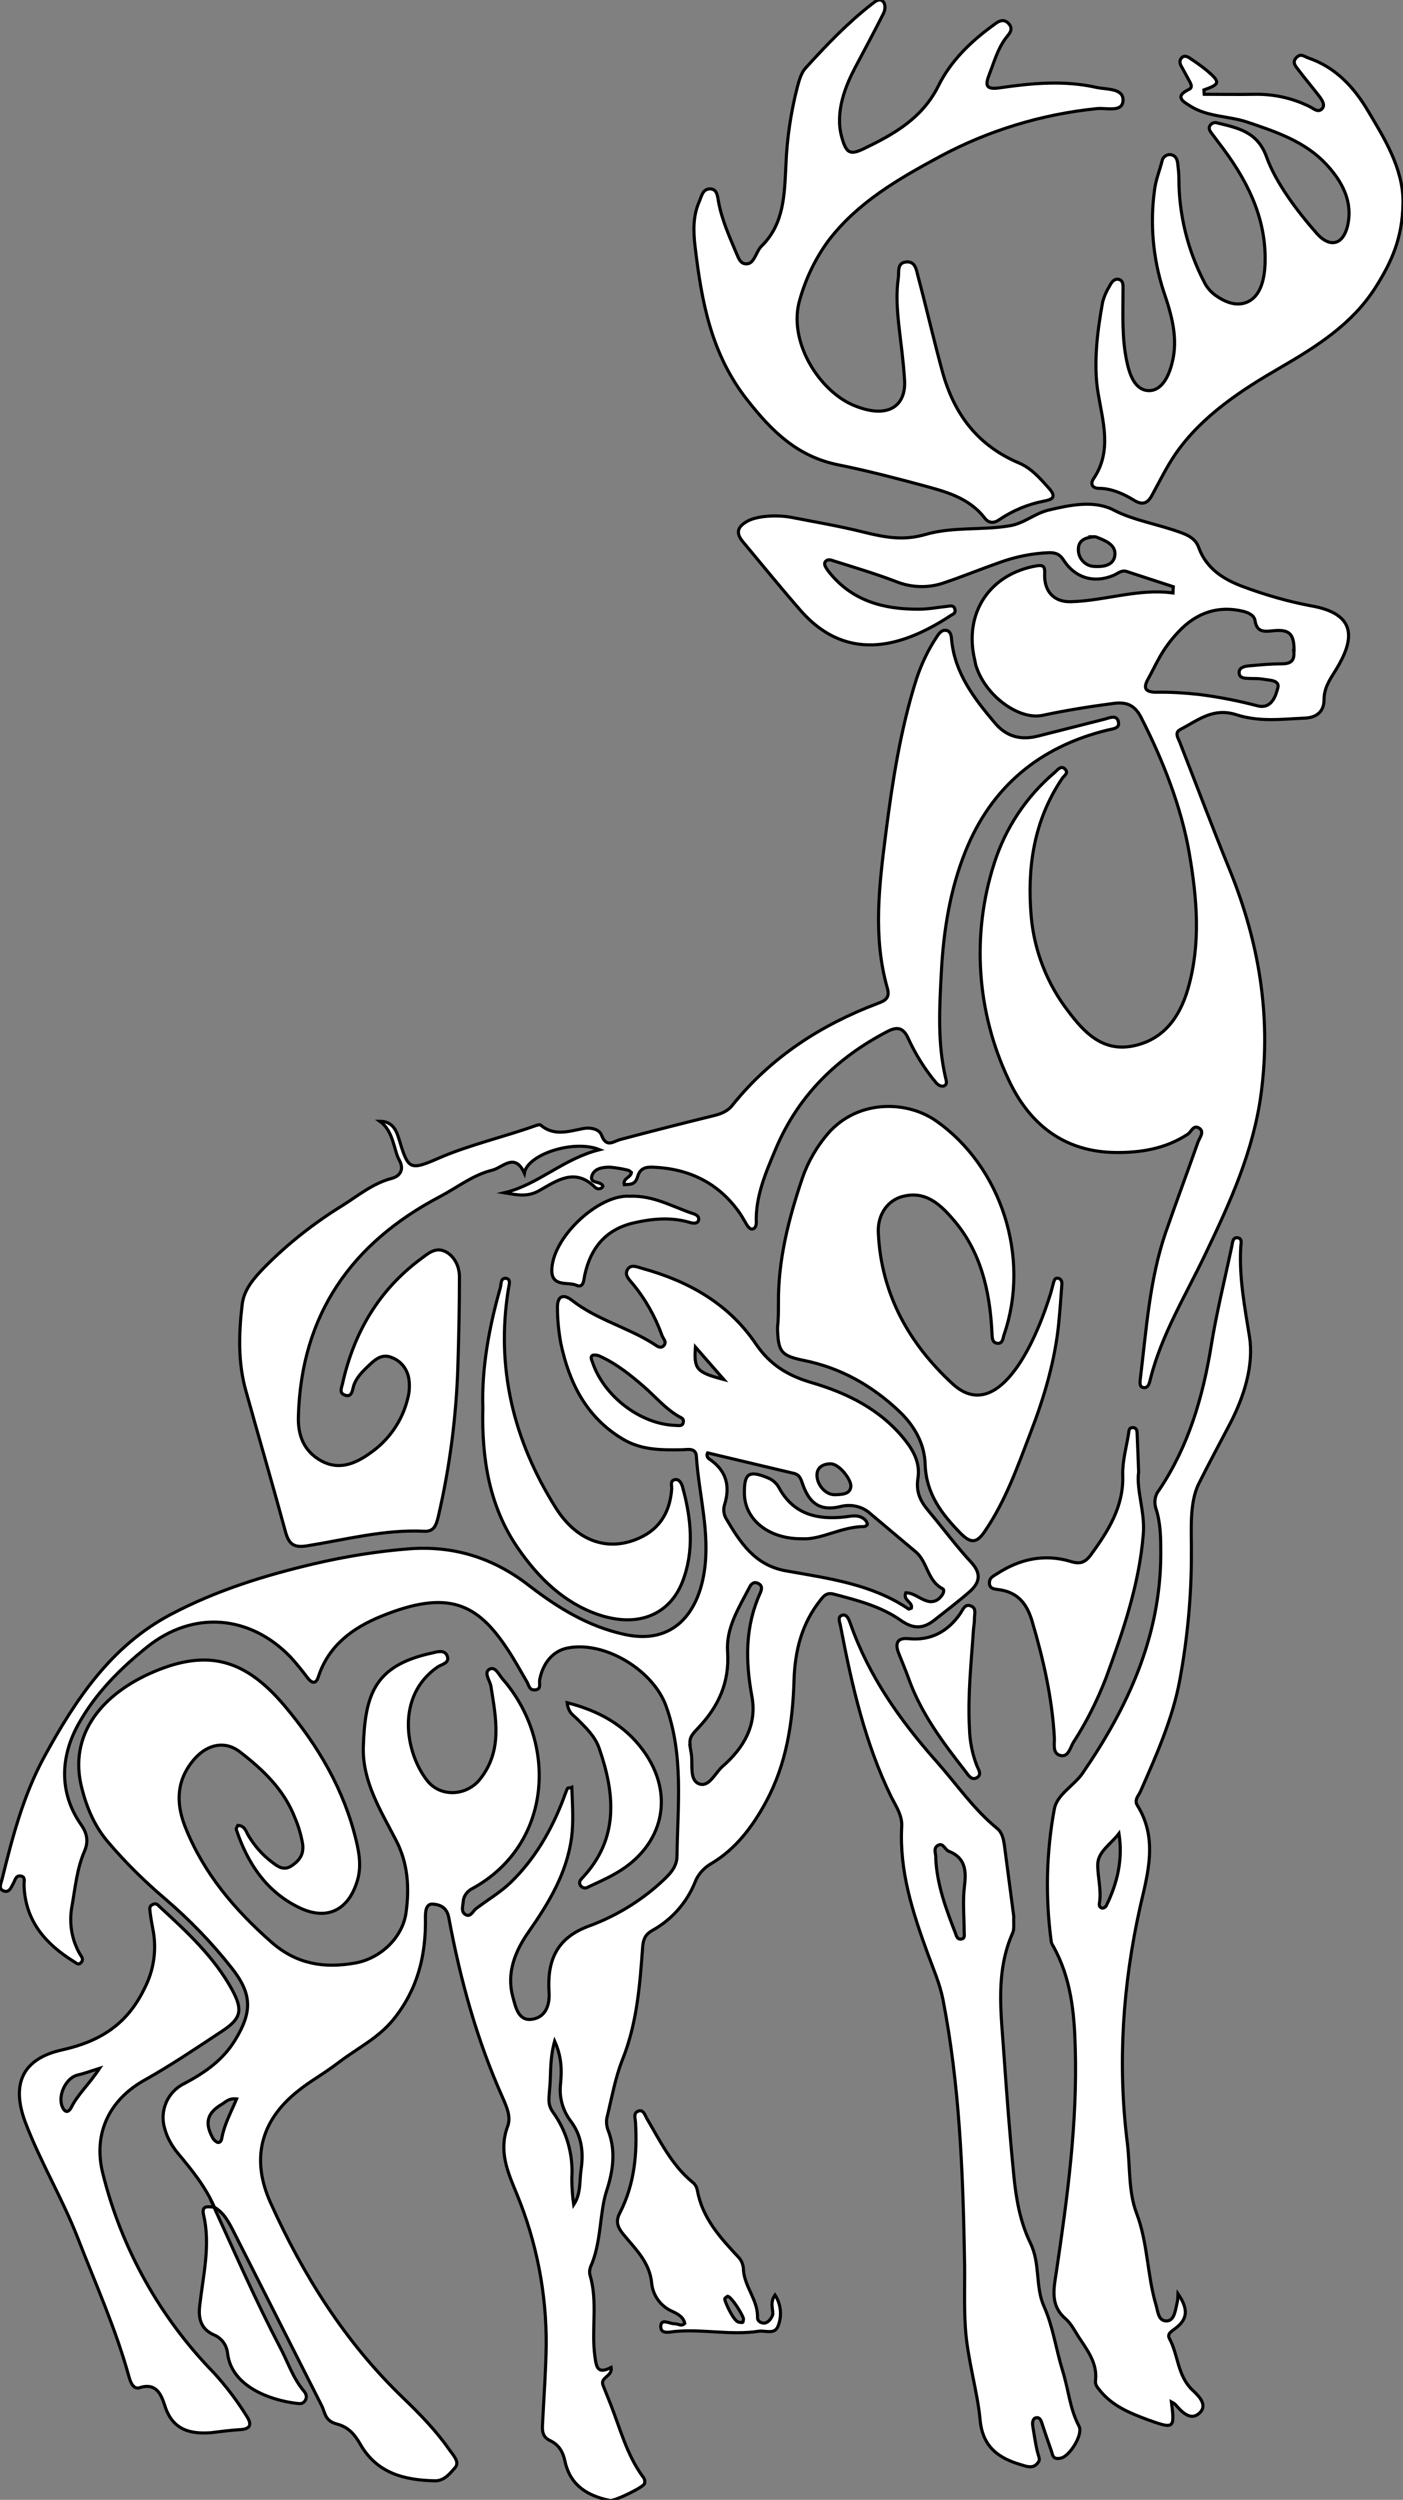 <?xml version="1.0" encoding="utf-8"?>
<!-- Generator: Adobe Illustrator 21.0.0, SVG Export Plug-In . SVG Version: 6.00 Build 0)  -->
<svg version="1.1" baseProfile="tiny" id="图层_1"
	 xmlns="http://www.w3.org/2000/svg" xmlns:xlink="http://www.w3.org/1999/xlink" x="0px" y="0px" viewBox="0 0 449.5 800.6"
	 xml:space="preserve">
<rect x="0" y="0" width="449.5" height="800.6" fill="#808080" stroke="none"/>
<title>Anime10_13_37</title>
<g>
	<path id="XE79CFFM2Gra3OT16" fill="#FFFFFF" stroke="#000000" stroke-miterlimit="10" d="M68.7,706.9c-2.8-6.5-7.2-11.9-11.7-17.3
		c-1.9-2.3-3.4-4.9-4.2-7.8c-1.8-5.8,0.9-12,6.4-14.6c6.4-3.4,12.2-7.4,16.1-13.8c5.6-9.1,5.5-14.9-1.2-23.3
		c-6.3-8-13.4-15.3-21.1-21.9c-6.6-5.6-12.8-11.7-18.4-18.3c-4.2-4.9-6.7-10.7-8.3-16.9c-4.8-18,7.2-30.9,23-37.6
		c17.4-7.4,29.3-3.9,41.7,10.7c10.9,12.9,19.3,27.1,23.2,43.7c1,4.2,1.6,8.4,0.2,12.8c-2.9,9.3-9.8,12.6-18.6,8.3
		c-10.5-5.1-16.5-14.2-20.1-25c-0.1-0.3,0.3-0.9,0.5-1.3c2.3,0.1,2.6,2,3.4,3.3c2,3.3,4.5,6.2,7.6,8.5c1.9,1.5,3.8,2.8,6.3,1.1
		s3.8-3.6,3.5-6.7c-0.5-3-1.3-5.8-2.5-8.6c-3.5-9.1-10.3-15.5-17.7-21.2c-4.7-3.6-10.2-2.4-14.3,2.1c-5.9,6.6-6.3,14-3.2,21.9
		c5.9,14.9,15.9,26.7,27.9,37.2c8,6.9,16.7,8.2,26.5,6.5c8.1-1.4,15.3-8.1,16.4-16.2c1.1-8.1,0.6-15.9-3.3-23.3
		c-4.8-9.3-10.6-18.5-10.4-29.4c0.5-17.1,3.5-26.4,22-30.4c1.7-0.4,4.1-1.2,4.9,1s-1.7,2.6-3,3.4c-13.6,9.3-10.5,27.5-3.4,36.5
		c4.3,5.4,12.6,4.9,16.9-0.5c7.3-9.2,5.1-19.5,3.5-29.7c-0.3-1.9-2.4-4.4-0.5-5.5s3.1,1.9,4.3,3.2c17.5,20.1,16.1,52.8-9.7,67
		c-1.7,0.8-2.9,2.4-3,4.3c-0.1,1.4-0.8,3.2,0.8,4.1s2.3-1.2,3.4-2c3.7-2.8,7.8-5.2,11.1-8.4c7.6-7.4,12.9-16.5,16.7-26.4
		c0.4-1.1,0.8-2.2,1.2-3.2s0.5-0.3,1.6-0.8c0.2,5.7,0.6,11-0.1,16.3c-1.6,11.4-7.3,20.8-13.8,30.1c-4.2,6-7.1,13-5,20.7
		c0.9,3.2,1.7,7.8,6.1,7.2c4.4-0.6,5.8-4.5,5.5-8.8c-0.6-10,2.4-17.3,12.9-21.1c8.4-3.1,16.2-7.8,22.8-13.8c2.6-2.4,5.3-4.8,5.3-8.6
		c0.2-16.1,2.2-32.2-3.5-48c-4.1-11.5-19.7-21-31.6-18.6c-4.6,0.9-7.9,4.8-8.9,10.2c-0.2,1.2,0.6,3-1.4,3.2s-2-1.5-2.7-2.6
		c-2.1-3.6-4.1-7.3-6.4-10.7c-9.5-14.3-18.8-19-40.2-10.3c-9.1,3.7-16.9,9.3-20.2,19.4c-0.8,2.5-2.1,2.1-3.5,0.3
		c-1.7-2.3-3.5-4.5-5.4-6.6c-13-13.5-31.2-15.1-46-3.2c-8.7,7-16.6,14.9-22.1,24.9s-6.3,21.6,1,32c1.9,2.7,2.4,5.3,1.1,8.4
		c-2.5,5.7-3,11.9-4.1,18c-0.9,5.2,0,10.5,2.6,15c0.5,0.8,1.3,1.7,0.4,2.7s-1.5,0.2-2.2-0.2c-9.2-5.7-15.8-13.1-16.1-24.7
		c0-1.1,0.5-2.6-1.1-2.8s-1.7,1.3-2.3,2.3s-1.2,3.2-3.1,2.5s-0.8-2.5-0.5-3.9c3.3-13.4,6.8-26.8,13.5-39.1
		c10-18.3,21.4-35.5,40.6-45.6c14.4-7.6,29.8-12.4,45.5-16.1c10.2-2.4,20.6-4.1,31.1-4.9c14.2-1,26.8,3,38.1,11.8
		c9.1,7,18.7,13,30.4,15.6c16,3.6,23.7-7.1,25.7-19.8s-1.7-24.8-2.5-37.3c-0.2-2.6-2.6-2.1-4.4-2c-6.7,0.1-13.2,0.2-19.3-3.5
		c-11.6-7-17-17.9-19.7-30.5c-0.7-3.8-1.1-7.6-1.1-11.4c-0.1-3.7,1.7-4.7,4.6-2.5c8,6.3,18,8.7,26.4,14.1c0.9,0.6,2.1,1.6,3.1,0.4
		s-0.2-2.1-0.6-3.2c-2.2-6.1-5.4-11.8-9.6-16.8c-1.1-1.3-2.5-2.7-1.4-4.4s3.1-0.7,4.6-0.3c14.9,4.1,27.8,11.3,36.6,24.4
		c4.4,6.4,10,9.9,17.4,12.1c11.7,3.4,22.6,8.7,30.5,18.8c2.8,3.6,4.6,7.4,3.9,11.9s0.8,7.4,3.4,10.5c4.6,5.5,8.9,11.3,13.7,16.5
		c3.3,3.6,2.7,6.5-0.6,9.4c-3.3,2.9-7.5,6.1-11.3,9.1s-7,2.6-10.6,0.1c-6.5-4.6-14.1-6.5-21.7-8.5c-2.1-0.5-3,0.5-4.1,1.9
		c-6,7.5-8.2,16.2-8.5,25.6c-0.4,13.6-2.4,26.9-9,39.1c-4.3,7.9-9.7,15.2-17.8,19.9c-2.3,1.4-4.1,3.5-5,6
		c-2.7,6.5-7.5,11.9-13.7,15.3c-2.1,1.2-2.8,2.7-3,5.2c-0.9,12.3-1.8,24.5-6.5,36.2c-2.3,5.8-3.4,12.2-4.9,18.3
		c-0.3,1.3-0.2,2.6,0.2,3.9c2.7,6.7,1.8,13.2-0.4,19.9s-1.6,16.5-5.1,24.2c-0.3,0.8-0.4,1.7-0.2,2.5c2.6,8.6,0.4,17.5,1.6,26.2
		c0.5,3.8,1,5.6,5.2,3.5c0.5,2.9-3.6,3.1-2.6,5.7l2.4,6c3.1,7.9,5.2,16.2,10.3,23.2c0.6,0.6,0.8,1.5,0.6,2.3
		c-0.4,1.2-9.7,5.7-11.1,5.4c-7.2-1.5-12.7-4.8-14.4-12.6c-0.6-2.8-1.8-5.2-4.8-6.6s-2.4-4.1-2.3-6.7c0.4-8,1-16,1.1-24
		c0.1-16.5-3.1-32.9-9.4-48.2c-2.9-7-5.9-13.7-3-21.6c1.2-3.1-0.2-6.2-1.5-9.2c-8.3-18.5-13.6-37.8-17.3-57.7
		c-0.6-3.3-2.7-4.2-5.1-4.4c-2.4-0.2-2.4,2.8-2.4,4.4c0.2,12.1-2.5,23-10.3,32.6c-4.8,5.9-11.4,9.1-17.2,13.5s-9.2,6-13.5,9.5
		c-11.9,9.5-14.9,21.8-8.6,35.7c10.5,23.3,23.9,44.6,42.4,62.4c5.4,5.2,10.6,10.5,14.9,16.7c1.2,1.7,3.4,3.9,1.8,5.7
		c-1.6,1.8-3.4,4.2-6.4,4.2c-9.7-0.2-18.5-2.3-23.9-11.6c-1.7-3-3.7-5.6-7.6-6.6s-3.7-3.7-4.9-6l-28.2-55.7
		C73.3,711.7,71.8,708.7,68.7,706.9L68.7,706.9z M226.7,465.3c-0.4,0.7-0.1,1.6,0.6,2c5.3,3.6,6.7,8.4,4.9,14.4
		c-0.5,1.4-0.4,3,0.3,4.4c4.6,7.8,9.2,15.2,19.4,17c13.5,2.4,27.4,4.2,39.2,12.2c0.2,0.1,0.6-0.2,0.9-0.3c0.5-2-2.8-2.4-1.8-4.9
		c2.5,0,4.4,1.9,6.7,2.6c1.6,0.6,3.4,0.1,4.5-1.3c0.7-0.7,1.4-2.2,0.6-2.6c-4.9-2.5-4.8-8.6-8.6-11.8l-14.5-12.2
		c-2.6-2.4-6.3-3.2-9.7-2.3c-6.2,1.5-9.7-0.8-11.9-6.8c-0.6-1.6-0.9-3.3-2.8-3.8L226.7,465.3z M221,558.8l0.5,3
		c0.5,3.4-0.7,8.3,2.5,9.5s5.1-3.5,7.5-5.6c6.8-5.9,11.1-13.3,9.4-22.4c-2.1-11.4-2.2-22.5,2.7-33.2c0.5-1.2,0.7-2.3-0.7-3
		s-2.3,0.2-2.8,1.3c-3.4,6.5-7.5,13-7,20.5c0.7,10-3,17.8-9.6,24.7c-1.3,1.4-2.8,2.8-2.4,5.1L221,558.8z M216.4,456.5
		c1,0,2.2,0.4,2.5-0.9s-0.6-1.5-1.3-1.9c-4.4-2.5-7.6-6.4-11.4-9.7s-8.7-7.3-13.9-9.6c-0.7-0.4-1.5-0.5-2.3-0.4
		c-1,0.4-0.5,1.4-0.2,2.2c3.6,10.9,15.4,20,26.7,20.3H216.4z M183.8,706.1c2.4-3.6,1.8-7.6,2.4-11.5c0.8-5.6,0.1-10.8-3.5-15.5
		c-2.5-3.4-3.6-7.6-3.1-11.8c0.4-4.2,0.4-8.5-1.9-13.6c-1.5,5.4-1.2,9.8-1.5,14.1s-0.9,6,1,8.7c4.4,6.1,6.5,13.6,6,21.1
		C183.2,700.4,183.4,703.3,183.8,706.1z M267.3,478.7c3.9,0,5.2-0.8,5.3-2.8s-3.7-7.2-6.6-7.1s-4.6,1.6-4.2,4.4
		S264.6,478.6,267.3,478.7z M75.8,672.2c-2.5-0.3-3.5,1-4.7,1.7c-4.6,2.7-5.6,5.8-3.1,10.5c0.3,0.7,0.9,1.3,1.6,1.7
		c1,0.3,1.4-0.7,1.5-1.5C71.9,680.3,74,676.5,75.8,672.2z M231.9,441.8l-9.1-10.4C222.3,438.5,223.1,439.5,231.9,441.8z"/>
	<path id="XDAA6B7M2Gra5OT11" fill="#FFFFFF" stroke="#000000" stroke-miterlimit="10" d="M375.9,187.9l-15-4.9
		c-1.6-0.5-2.8,0.7-4.2,1.3c-6.3,2.6-12.3,0.8-16-5c-1.2-1.9-2.6-2.3-4.5-2.3c-5.5,0.2-10.9,1.3-16.1,3.2c-6,2.1-11.8,4.5-17.8,6.5
		c-4.9,1.7-10.3,1.5-15.1-0.4c-6.5-2.5-13.2-4.5-19.9-6.6c-0.9-0.3-2-0.8-2.8,0.1s0.2,2.1,0.8,3c7.4,9.6,17.7,12.4,29.2,12.3
		c3,0,6-0.6,8.9-0.9c1-0.1,2.1-0.5,2.5,0.8s-0.4,1.6-1.1,2c-14.1,9.3-32.7,16.4-48.4-1.6c-6.2-7.1-12.2-14.5-18.3-21.8
		c-2.6-3-1.7-5,1.4-6.7s9.4-2.1,14.1-1.2c7.7,1.5,15.4,2.8,23,4.7s13.2,2.7,19.8,0.8c8.9-2.6,18.1-1.3,27-2.8c4.6-0.7,8-3.9,12.4-5
		c7.1-1.7,14.8-3.3,21.1,0s14.7,4.6,21.8,7.3c2.4,0.9,4.5,2.1,5.4,4.8c2.5,6.7,8,10.1,14.2,12.4c7,2.6,14.2,4.7,21.6,6.1
		c15.2,2.6,14,11,8,20.7c-1.9,3-3.7,5.7-3.7,9.4s-2.3,5.8-6.4,5.9c-7.2,0.3-14.2,1.3-21.7-1.1s-12.3,1.8-17.9,4.7
		c-1.9,1-0.9,2.5-0.3,3.9c5.4,13.8,10.6,27.7,16.2,41.4c9.2,22.8,13.2,46.2,10,70.9c-2.4,18.7-10,35.3-18,52
		c-6.2,13-13.9,25.5-17.5,39.7c-0.3,1.2-0.6,3.1-2.2,2.9s-1.1-2.1-1-3.3c1.9-15.5,2.9-31.2,8-46.2c3.4-9.8,7-19.4,10.4-29.1
		c0.5-1.4,2.2-3.3,0.4-4.5s-2.5,1.1-3.6,1.9c-7.1,4.7-15.1,6-23.3,5.9c-16.4-0.2-27.6-9.1-34.2-23.4c-10.2-21.6-11.9-46.3-4.6-69.1
		c3.6-11.4,10.3-21.5,19.4-29.2c0.9-0.8,2-2.4,3.3-1.1s-0.3,2.1-0.9,3c-9.1,13.5-11.3,28.6-9.9,44.4c1,10.9,5.1,21.4,11.8,30.1
		c5.1,6.8,11,13.1,20.7,11.2s15-9,17.7-18.3c4.2-14.5,2.9-29.1,0.4-43.6s-8.4-29.7-15.5-43.5c-2-3.8-4.6-4.9-8.9-4.3
		c-7.6,1-15.1,2.2-22.6,3.8s-18.5-6.3-21.4-16.2c-0.1-0.5-0.2-1-0.3-1.5c-3.6-15,4.7-27.6,19.9-30.2c2-0.3,2.6,0.2,2.5,2.4
		c-0.3,5.7,2.9,9.3,8.5,9.1c10.9-0.3,21.4-4.3,32.6-2.8L375.9,187.9z M414.6,208.3c0-5.3-1.5-6.8-6.6-6.3c-2.9,0.3-5.3,0.6-5.9-3.2
		c-0.3-1.8-2-2.5-3.7-3c-8.2-2-15.1,0.5-20.7,6.4s-7,10.1-10,15.5c-1.5,2.8-0.6,3.9,2.5,4c4.6-0.1,9.3,0.2,13.9,0.7
		c6.3,0.8,12.5,2,18.6,3.6c4.7,1.3,6-3.1,6.7-5.7s-2.9-2.4-4.8-2.8c-1.3-0.2-2.7-0.2-4-0.2c-1.5-0.1-3.5,0.1-3.6-1.8
		s2.1-2.2,3.7-2.3c3.3-0.3,6.6-0.6,10-0.6s4.1-1.5,3.8-4.3L414.6,208.3L414.6,208.3z M351.1,171.9c-2.8,0.1-5.5,0.8-5.6,3.8
		c-0.2,2.9,2,5.5,4.9,5.7c0.1,0,0.1,0,0.2,0c2.9,0.2,6.3-0.3,6.6-3.7s-3.4-4.7-6.2-5.8H351.1z"/>
	<path id="XDAA6B7M2Gra7OT11_1_" fill="#FFFFFF" stroke="#000000" stroke-miterlimit="10" d="M121.7,359.1c3.7,0,5.1,2.4,6,5.3
		c3.1,10.1,3.3,10.7,12.9,6.5c9.6-4.2,21-6.8,31.3-10.5c0.4-0.1,1.1-0.3,1.3-0.1c4.3,3.7,9.1,2,13.8,1.1c2.2-0.4,5,0.2,5.7,2.1
		c1.6,4.3,3.8,2,6.2,1.4c9.8-2.6,19.6-5.1,29.4-7.5c2.5-0.6,4.8-1.4,6.4-3.5c12.3-15.3,28.2-25.6,46.4-32.5c2.5-0.9,4.1-1.8,3.2-4.9
		c-4.7-16.5-2.6-33.1-0.5-49.6s4.7-33.3,9.8-49.4c1.6-4.8,3.7-9.3,6.5-13.5c0.7-1.1,1.6-2.4,3.1-2.1s1.6,1.9,1.7,3.2
		c1.1,10.7,7.3,18.7,13.9,26.5c3.8,4.5,8.5,5.5,13.9,4.1l21.3-5.4c1.5-0.4,3.7-1.5,4.3,0.8s-1.9,2.3-3.4,2.7
		c-21.8,5.3-37.3,18.2-45.6,38.9c-4.9,12.2-7,25.3-7.7,38.5c-0.6,11.4-1.3,22.9,1.4,34.2c0.2,0.8,0.5,1.8-0.4,2.3s-2.2-0.2-2.9-1.2
		c-3.5-4.2-6.4-8.9-8.7-13.9c-1.5-3.3-3.3-4-6.6-2.3c-16.2,8.4-28.6,20.5-35.8,37.5c-3.2,7.6-6.6,15.3-6.3,23.9
		c0,0.6-0.2,1.3-0.7,1.7c-0.9,0.6-1.6-0.1-2.1-0.8s-1.5-2.6-2.3-3.8c-6.7-9.8-16.2-14.5-27.9-15c-2.4-0.1-4.2,0.3-5,3
		s-2.4,2.5-4.3,2.6c-0.4-2.2,2.1-2.2,2.3-3.9c-0.3-0.2-0.6-0.6-1-0.7c-1.9-0.5-3.9-0.8-5.9-1c-2.4,0-5.1,0.4-5.8,2.9
		s2.9,1.4,3.6,3.2c-0.4,0.8-1.4,1.1-2.2,0.6c-0.2-0.1-0.3-0.2-0.4-0.3c-6.5-6.4-12.3-2-18,1.2c-3.8,2.1-7.3,1.2-11,0.6
		c10.9-2.6,18.8-10.9,30.5-13.8c-8.4-3.4-23.2,1.6-24.1,7.5c-3.1-6.8-7-1.7-10.4-0.9c-6.1,1.5-11.1,5.5-16.6,8.4
		c-28.4,14.9-44.5,37.8-45.4,70.4c-0.2,6,1.7,11.2,7.4,14.3s11,0.8,15.7-2.6c5.9-4.1,10.2-10.3,11.9-17.3c0.6-2.1,0.7-4.3,0.4-6.4
		c-0.5-3.1-2.5-5.7-5.4-6.8c-2.9-1.3-5.1,0.3-7.1,2.2s-4.7,4.3-5.4,7.6c-0.3,1.3-0.7,2.9-2.6,2.2s-1.1-2.2-0.8-3.5
		c3.6-16.3,11.5-30,25.1-40.1c2.3-1.7,4.6-3.8,7.6-2.5s4.8,4.7,4.8,8.2c0,9.5-0.2,19-0.5,28.5c-0.5,16.3-2.6,32.5-6.3,48.4
		c-0.7,2.8-1.4,4.8-4.6,4.6c-12.8-0.6-25.1,2.7-37.6,4.7c-4,0.6-5.6-0.5-6.7-4.4c-4.1-15.1-8.5-30.1-12.7-45.2
		c-2.6-9.1-2.3-18.5-1.2-27.8c0.6-4.8,3.8-8.4,7.1-11.8c7.5-7.6,15.9-14.2,25-19.8c5.1-3.2,9.7-7.1,15.8-8.7
		c2.7-0.7,4.1-2.9,2.4-5.9C126.2,368.5,126.1,362.2,121.7,359.1z"/>
	<path id="XDAA6B7M2Gra7OT11" fill="#FFFFFF" stroke="#000000" stroke-miterlimit="10" d="M377.4,734.6c3.4,4.9,3.1,8.1-0.7,11
		c-1.3,1-2.9,1.8-2,3.4c2.8,5.2,2.5,11.7,7.2,16.3c1.8,1.7,5.3,4.8,2.4,7.5s-5.7-0.4-7.8-2.8c-0.4-0.3-0.8-0.6-1.2-0.8
		c1.1,8.7,0.9,8.8-7.7,5.7c-5.6-2.1-11.1-4.3-15.1-9.2c-0.9-1.1-1.7-1.9-1.5-3.4c0.6-5.6-2.7-9.7-5.5-14c-1.2-1.9-2.4-4.2-4-5.6
		c-5.3-4.5-3.8-10-3-15.5c3.5-23.6,6.7-47.3,6-71.3c-0.3-11.5-1.4-22.5-7.1-32.7c-0.3-0.4-0.5-0.9-0.6-1.4
		c-1.9-14.1-1.6-28.5,1-42.5c0.9-4.6,6.1-7.3,8.9-11.2c14.6-21.2,25.1-43.9,25.2-70.3c0-5,0-10-1.6-14.8c-0.6-1.9-0.3-4.1,1-5.7
		c9.5-14.1,14.1-29.9,16.8-46.6c1.7-10.5,4.3-20.9,6.5-31.3c0.3-1.2,0.2-3.2,1.9-3s1,2.1,1,3.3c-0.5,9.6,1.3,19,2.8,28.3
		s-1.8,19.5-6.3,28.1c-3.3,6.3-6.7,12.6-9.9,19s-2.3,15.4-2.4,23.1c0,13.4-1.3,26.7-3.7,39.8c-2.3,12.4-7.5,24.1-12.6,35.7
		c-0.7,1.5-2.1,2.8-1,4.5c6.6,10.6,3.4,21.6,0.9,32.4c-5.6,25.1-7.3,50.3-4.1,75.9c0.9,7.4,0.3,15.3,2.9,22.2
		c3.7,9.7,3.4,19.9,6.3,29.6c0.6,2.1,0.7,4.9,3.2,5s2.9-3,3.4-5.2S377.3,736.1,377.4,734.6z M358.5,587.2c-2.5,3.3-6.7,5.8-6.8,9.8
		s1.3,8.4,0.5,12.7c-0.1,0.7,0.3,1.3,1,1.4l0,0c0.5,0,0.9-0.3,1.2-0.7C358,603.1,359.8,595.5,358.5,587.2z"/>
	<path id="XF9D886M2Gra2OT15_1_" fill="#FFFFFF" stroke="#000000" stroke-miterlimit="10" d="M289.8,121.6c-0.8-13-3.4-22.7-2-32.5
		c0.3-2-0.5-4.9,2.5-5.2s3.3,2.6,3.8,4.5c2.7,10.1,5,20.3,7.8,30.5c3.8,13.9,11.4,23.8,24.6,29.4c4,1.7,6.7,4.9,9.5,8
		s0.9,3.7-1.6,4.2c-5.1,1-9.9,3-14.2,5.9c-1.8,1.3-3.5,1.2-4.8-0.6c-5.1-6.5-12.6-8.4-20-10.4s-17.7-4.7-26.7-6.5
		c-13-2.6-21.2-10.5-29.2-20.7c-11.7-14.8-14.7-31.6-16.8-49.2c-0.6-5.1-0.7-9.9,1.4-14.6c0.7-1.7,1.1-3.9,3.4-3.9s2.4,2.5,2.7,4.1
		c1.1,6,3.6,11.4,5.9,16.9c0.6,1.4,1.2,3,3,3s2.4-1.6,3.1-2.8c0.4-0.9,0.9-1.8,1.5-2.6c7.6-7.2,7.6-16.8,8.1-26.2
		c0.3-8.5,1.6-17,3.7-25.2c0.6-2.1,1.2-4.4,2.6-5.9c6.7-7.4,13.6-14.6,21.5-20.7c0.9-0.7,2-1.6,3.1-0.8s1,2.8,0.3,4.1
		c-2.9,5.8-6,11.5-9,17.2s-6.6,14.2-4.3,22.4c1.4,4.9,2.5,5.8,6.9,3.7c9.6-4.6,18.8-9.7,24-20.1c3.9-7.9,10.1-14,17.2-19.2
		c1.5-1.1,3.4-2.9,5.3-0.9s0,3.5-1,4.9c-2.5,3.4-3.6,7.5-5.1,11.3s-1.1,5.1,3.5,4.4c10.3-1.5,20.6-2.4,30.8-0.1
		c3.2,0.7,8.7,0.2,8.5,4.2s-5.5,2.2-8.5,2.6c-17.6,1.8-34.7,7-50.3,15.4c-13.3,7.2-26.2,14.6-35.6,26.9c-4.1,5.6-7.2,12-9.1,18.7
		c-4.1,13.3,6.1,29.5,17.4,34.1C285,134.5,290.4,129.6,289.8,121.6z"/>
	<path id="XF9D886M2Gra2OT15" fill="#FFFFFF" stroke="#000000" stroke-miterlimit="10" d="M385.8,30.2c5.4,0,10.9,0.1,16.3,0
		c6.2-0.1,12.3,1.3,17.8,4.1c1.1,0.6,2.4,1.8,3.6,0.6s0.1-2.8-0.7-3.9c-2.2-2.9-4.6-5.7-6.8-8.6c-0.9-1.2-2.1-2.4-0.7-3.9
		s2.4-0.5,3.7,0c8.9,3,14.8,9.4,19.4,17.2s11.3,18.1,11.1,29.4s-3.7,18.9-8.9,27.1c-7.5,11.7-18.8,18.8-30.7,25.7
		s-24.8,15.2-33.3,27.5c-2.8,4.1-5,8.6-7.4,13c-1.4,2.7-3,3.6-5.9,1.8s-7-3.8-11.2-3.8c-2,0-2.9-1.3-1.8-3c6.1-8.9,3-18.5,1.5-27.6
		s-0.3-19.5,1.5-29.2c0.5-1.8,1.2-3.4,2.2-5c0.6-1.2,1.5-2.5,3-2.1s1.3,2.1,1.3,3.4c0,7.6-0.4,15.3,1.2,22.8
		c0.9,4.3,2.6,9.2,6.9,9.4s6.6-4.7,7.6-8.8c2.1-7.9-0.2-15.7-2.7-23c-3.4-10.5-4.4-21.6-2.9-32.5c0.4-3.2,1.6-6.1,2.4-9.2
		c0.2-1.2,1.3-2.1,2.5-2.1c1.6,0.1,2.3,1.2,2.5,2.7c0.2,1.7,0.4,3.3,0.4,5c0,11.5,2.8,22.9,8.1,33.1c0.7,1.5,1.8,2.8,3.1,3.9
		c3.3,2.5,7.4,4.3,11.2,2.3s5-7.1,5.2-11.8c0.6-15.2-6.1-27.7-15-39.2l-2.1-2.8c-0.6-0.8-1.2-1.7-0.4-2.7c0.6-0.7,1.5-0.9,2.3-0.6
		c6.6,1.6,12.8,2.8,15.7,10.9s9.6,17.1,16.1,24.5c4.1,4.6,8.3,3.7,9.8-2.3c1.9-7.9-1.7-14.4-6.8-19.9c-6.8-7.3-16.1-10.4-25.3-13.5
		c-6-2-12.6-1.6-18.2-5.1c-2.2-1.4-5.3-3-0.6-5.3c1.3-0.6,0.9-1.5,0.4-2.5l-2.4-4.4c-0.6-1-1.2-2.1-0.3-3.2s2.2-0.4,3.1,0.3
		c1.8,1.2,3.5,2.4,5.2,3.8c4.2,3.6,4.1,4.3-1.1,6.1L385.8,30.2z"/>
	<path id="XBA6006M1Gra8OT14_2_" fill="#FFFFFF" stroke="#000000" stroke-miterlimit="10" d="M249.4,417.2c-0.1-13.8,3.3-27,7.7-40
		c1.8-5.2,4.6-10,8.2-14.2c9.5-10.9,25.1-10.6,34.5-4.1c21.1,14.7,30.4,43.9,21.9,68.5c-0.4,1.2-0.4,3-2.2,2.8s-1.6-2.2-1.7-3.6
		c-0.7-13.4-3.6-26.1-12.8-36.5c-4.2-4.8-8.8-8.8-15.9-6.9c-4.6,1.2-8,5.7-7.7,11.6c0.9,19.5,9.7,35.4,23.8,48.4
		c6.1,5.6,12.2,4.4,17.9-1.9s10.2-16.7,13.2-26.1c0.5-1.4,0.8-2.9,1.2-4.3s0.7-1.7,1.6-1.5s1.2,1.1,1.1,2c-0.3,4.2-0.6,8.3-1,12.4
		c-1.2,12-4.6,23.5-8.9,34.7s-8.1,22.2-14.9,32.1c-2.6,3.8-4.5,3.5-7.4,0.7c-6.2-6.3-11.3-12.8-11.6-22.4c-0.2-6.5-3.4-12.3-8.4-17
		c-8.7-8.2-18.6-13.8-30.4-16.2c-7.4-1.5-8.3-2.8-8.5-10.4C249.4,422.6,249.4,419.9,249.4,417.2z"/>
	<path id="XEC2AFFM2Gra3OT31_1_" fill="#FFFFFF" stroke="#000000" stroke-miterlimit="10" d="M324.8,613.8c-0.1,2.1,0.2,3.8-0.3,5.1
		c-5.6,12.5-3.8,25.5-2.9,38.4s1.9,26.2,3.2,39.3c0.7,7.4,2,14.9,5.3,21.7s1.5,13.9,4.4,20.4s3.8,13.6,5.9,20.4s2.3,12.2,5.3,17.9
		c1.4,2.6-2.9,9.5-5.7,10.2s-2.7-1-3.2-2.4s-2-5.7-2.9-8.5c-0.3-1-0.7-2.2-1.9-2s-1.3,1.7-1.1,2.8s0.8,5.3,1.4,7.8s1.2,2.8-0.1,4.2
		s-3,0.9-4.6,0.4c-7.5-2.1-12.8-5.7-13.6-14.6s-4.1-19.6-4.7-29.4c-0.5-7.5-0.1-15.2-0.3-22.8c-0.5-27.6-1.6-55.2-6.9-82.4
		c-1-5-3.1-9.8-4.9-14.7c-4.8-13.2-9.1-26.4-8.3-40.7c0.2-3.4-1.8-6.4-3.3-9.3c-8.5-17.4-12.7-36-16.3-54.8c-0.2-1.2-1.1-3,0.5-3.5
		s2.2,1.5,2.7,2.8c5.9,16.8,15.9,30.9,27.6,44.1c6.4,7.2,11.8,15.2,19.4,21.4c1.6,1.3,2,3.4,2.3,5.4L324.8,613.8z M299.8,595.2
		c0.4,8.4,3.3,16.2,6.3,23.9c0.3,0.9,0.6,2.1,1.9,1.9s0.9-1.5,0.9-2.5c0-4.8-0.5-9.6,0.1-14.4s0.4-9.1-5-11.2
		c-1.3-0.5-1.8-2.9-3.5-1.9S300,593.8,299.8,595.2z"/>
	<path id="XE79CFFM2Gra4OT17" fill="#FFFFFF" stroke="#000000" stroke-miterlimit="10" d="M67.6,779.1c-6.9,0.5-12.4-1-14.8-8.7
		c-1.1-3.3-2.6-7.5-8.1-5.7c-2,0.6-2.9-1.8-3.4-3.6c-4.2-15.3-10.7-29.7-16.4-44.4C20,704.1,13,692.5,8.2,679.9s-0.9-20.6,11.7-23.4
		s21-8.5,26.4-19.7c3.1-6,4-12.8,2.6-19.4c-0.3-1.6-0.6-3.3-0.8-4.9s-0.2-2.1,0.9-2.6s1.6,0.2,2.2,0.8c8.7,8,17.4,16,23.2,26.6
		c3.5,6.5,2.9,9.2-3.4,13.3c-8.2,5.4-16.3,10.9-24.9,15.7c-10.8,6.1-16.5,16.8-13.1,30c6,24,18.3,46,35.6,63.7
		c3.9,4.3,7.4,8.9,10.5,13.9c1.6,2.5,1.2,4-2,4.2S70.8,778.7,67.6,779.1z M31.9,662.4c-3.1,1-5.1,1.7-7.2,2.2
		c-3.8,1-6.5,7.1-4.5,10.6c0.9,1.6,1.9,1.1,2.6-0.2C24.9,670.7,28.6,667.5,31.9,662.4z"/>
	<path id="X75B200M1Gra5OT16_1_" fill="#FFFFFF" stroke="#000000" stroke-miterlimit="10" d="M154.7,450.9
		c-0.4-12.9,2-25.8,5.6-38.5c0.3-1.2,0.1-3.2,1.8-3s1,2.1,0.8,3.3c-4.1,25.3,1.6,48.6,15.1,70.1c6.5,10.4,15.9,13.9,25.3,10.4
		c7.6-2.8,11.3-8.4,11.9-16.3c0.1-1.1-0.6-2.6,0.9-3s2.3,1.2,2.6,2.4c2.8,10.1,3.8,20.5-0.1,30.4s-13.6,14.9-26.9,10.4
		c-11.1-3.8-19.2-11.8-25.7-21.2C156.8,482.6,154.3,467.3,154.7,450.9z"/>
	<path id="XBA6006M1Gra8OT14_1_" fill="#FFFFFF" stroke="#000000" stroke-miterlimit="10" d="M364.8,471.4
		c-0.8,5.8,2.1,12.8,1.5,19.9c-1.3,16.1-6.5,31.2-12,46.2c-2.8,7.2-6.2,14-10.4,20.5c-1,1.6-1.6,4.9-4.2,4.2s-1.8-3.7-1.9-5.7
		c-0.7-12.7-3.5-25-7.1-37.2c-1.7-5.8-4.7-9.4-10.7-10.2c-1.3-0.2-2.9-0.2-3-2s1.2-2.3,2.3-3c7.3-4.8,15.3-6.6,23.8-4
		c3,0.9,4.5,0.3,6.3-2c5.6-7.7,10.7-15.6,10.3-25.8c-0.1-4.4,1.2-8.9,1.9-13.3c0.1-0.8,0.1-1.8,1.3-1.8s1.4,1,1.4,1.7
		C364.5,462.7,364.6,466.3,364.8,471.4z"/>
	<path id="X0031BFM2Gra2OT25" fill="#FFFFFF" stroke="#000000" stroke-miterlimit="10" d="M219.4,744.1c-0.5-2.2-2.4-3.1-4.1-3.9
		c-3.6-1.6-6.1-5-6.5-8.9c-0.6-6.7-5.1-10.9-8.9-15.5c-2-2.4-2.8-4.3-1.3-7.1c4.7-9.2,5.6-19,5-29.1c-0.1-1.3-0.7-2.9,0.9-3.5
		s2.1,1.2,2.7,2.3c4.3,7.3,8,15,14.7,20.5c0.8,0.6,1.3,1.5,1.5,2.5c1.6,9,7.4,15.3,13.3,21.6c1,1.1,1.5,2.6,1.5,4.1
		c0.4,5.4,4.7,9.6,4.5,15.2c0,1,1,1.7,2.1,1.7s2.2-1.2,2.7-2.5s-1.1-3.9,0.8-6.5c1.9,2.9,2.3,6.6,1,9.9c-1.1,2.9-4,1.4-6.2,1.7
		c-9,1.4-18.1-0.8-27.1,0.1c-1.6,0.2-4.4,0.9-4.3-1.7s2.8-0.8,4.3-0.8S218.2,745.2,219.4,744.1z M233.1,735.4
		c-0.2,0.2-0.7,0.4-0.9,0.8s2.7,7.2,4.5,7.5s1.2,0,1.5-0.8S234.4,735.5,233.1,735.4L233.1,735.4z"/>
	<path id="XEC2AFFM2Gra3OT31" fill="#FFFFFF" stroke="#000000" stroke-miterlimit="10" d="M68.5,706.7c6.9,15.1,13.5,30.3,21.2,45
		c2.5,4.7,4.1,9.8,7.6,14c0.8,0.9,1.2,2.1,0.4,3.2s-1.7,0.9-2.7,0.8c-8.4-1-20.9-5.4-22.1-16.1c-0.3-2.6-1.9-4.8-4.3-5.8
		c-4.4-1.9-5.1-5.5-4.6-9.5c1.1-9.7,3.5-19.3,1.2-29.1c-0.7-3.2,1.8-2.4,3.5-2.3L68.5,706.7z"/>
	<path id="XE79CFFM2Gra2OT16" fill="#FFFFFF" stroke="#000000" stroke-miterlimit="10" d="M181.7,545.3c10.2,2.6,18.4,7.2,24.3,15.2
		c10.4,14.1,6.7,30.6-8.6,39.4c-2.9,1.7-5.9,3-8.9,4.4c-0.8,0.6-1.9,0.4-2.5-0.4c0,0-0.1-0.1-0.1-0.2c-0.5-0.9,0-1.6,0.6-2.2
		c11.8-12.5,10.6-26.8,5.5-41.5c-1.3-3.9-4.3-6.7-7.1-9.5C183.7,549.3,182.1,548.6,181.7,545.3z"/>
	<path id="XBA6006M1Gra8OT14" fill="#FFFFFF" stroke="#000000" stroke-miterlimit="10" d="M311.9,521.7c-0.7,10.6-1.9,21.2-1.3,31.9
		c0.1,4,0.9,8,2.3,11.7c0.5,1.3,1.8,3,0.1,4s-2.7-0.7-3.6-1.9c-7.2-9.2-14.2-18.5-18.2-29.6c-1-2.8-2.2-5.6-3.3-8.4s-0.7-5,3.2-4.6
		c7.2,0.7,12.6-2.3,16.6-8.1c0.8-1.2,1.4-3.1,3.3-2.4s1.2,2.5,1.2,4S312,520.6,311.9,521.7z"/>
	<path id="X75B200M1Gra5OT16" fill="#FFFFFF" stroke="#000000" stroke-miterlimit="10" d="M201.7,383.1c7.7-0.3,13.8,3.4,20.4,5.6
		c1,0.3,2,0.9,1.7,2.1s-1.8,1-2.8,0.7c-6.1-1.8-12.2-1.2-18.2,0.2c-8.7,2.1-13.5,7.9-15.4,16.4c-0.4,1.7-0.3,4.6-2.8,3.5
		s-7.6,0.6-7.8-4.4C176.5,396.7,191.6,382.5,201.7,383.1z"/>
	<path id="XF37FFFM2Gra1OT19" fill="#FFFFFF" stroke="#000000" stroke-miterlimit="10" d="M256.9,492.8
		c-10.8,0.1-18.4-6.3-18.4-14.6c-0.1-6.4,1.5-7.4,7.5-4.9c1.5,0.6,2.8,1.7,3.6,3.2c4.7,8.6,12.4,10.3,21.2,9.3
		c2.2-0.3,4.3-0.8,6.2,0.8c0.5,0.4,0.8,1,0.9,1.6c0,0.2-0.7,0.7-1,0.7C269.5,488.9,263.1,493.2,256.9,492.8z"/>
</g>
</svg>
